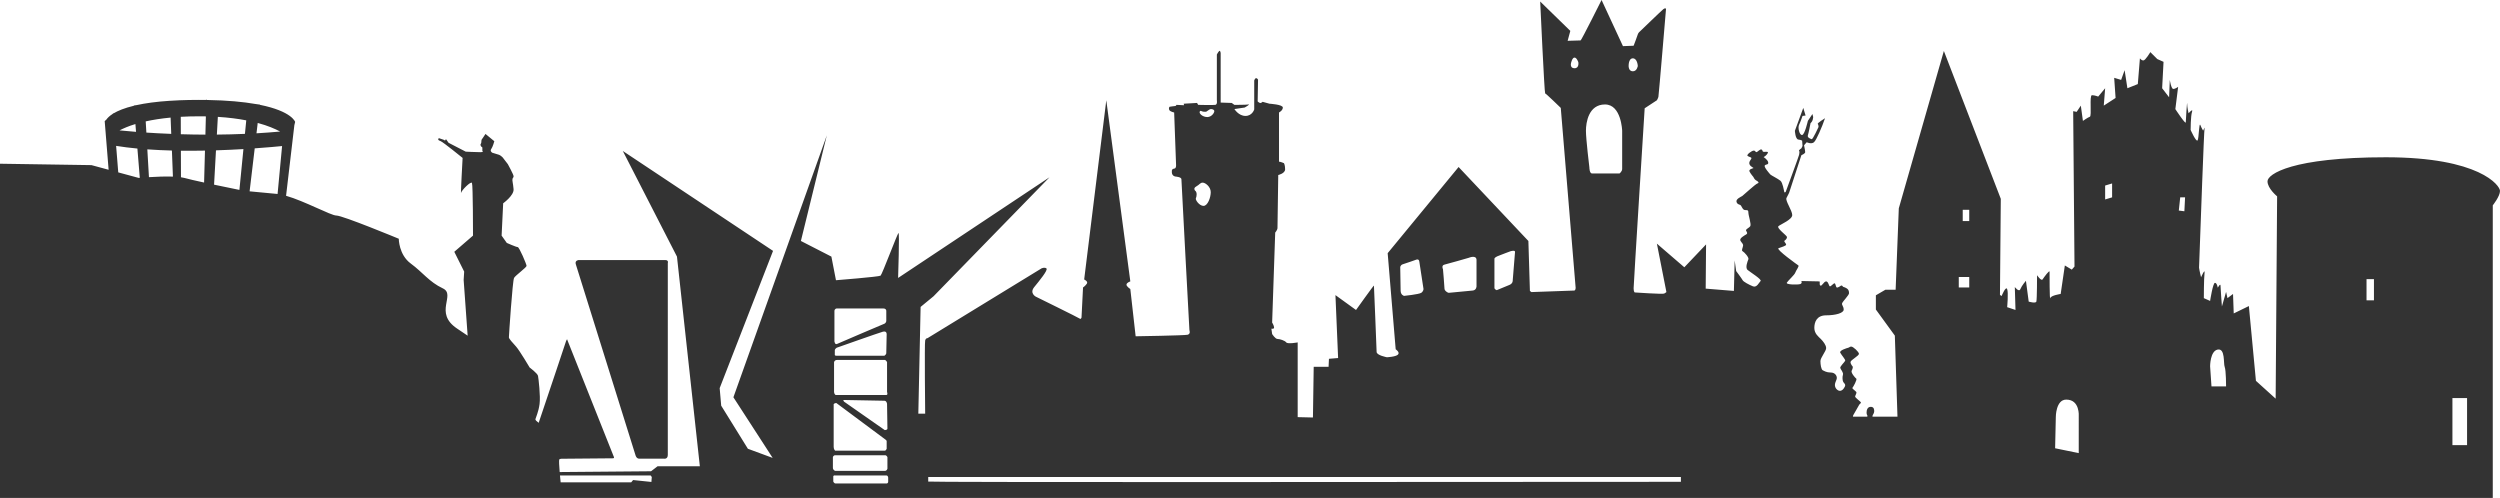 <?xml version="1.0" encoding="utf-8"?>
<!-- Generator: Adobe Illustrator 16.0.4, SVG Export Plug-In . SVG Version: 6.00 Build 0)  -->
<!DOCTYPE svg PUBLIC "-//W3C//DTD SVG 1.1//EN" "http://www.w3.org/Graphics/SVG/1.1/DTD/svg11.dtd">
<svg version="1.1" id="Livello_1" xmlns="http://www.w3.org/2000/svg" xmlns:xlink="http://www.w3.org/1999/xlink" x="0px" y="0px"
	 width="818.404px" height="163.013px" viewBox="0 0 818.404 163.013" enable-background="new 0 0 818.404 163.013"
	 xml:space="preserve">
<g>
	<path fill="#333333" d="M217.742,85.127h-28.337c0,0-1.371,0.124-0.872,1.495l19.471,62.286c0,0,0.25,1.246,1.246,1.246h8.113
		c0,0,1.251,0.255,1.251-1.246V86.124C218.614,86.124,218.988,85.127,217.742,85.127 M807.622,145.727h-4.791v-15.412h4.791V145.727
		z M777.14,98.328h-2.429v-6.956h2.429V98.328z M728.734,126.495h-4.78l-0.452-6.598c0,0,0-5.01,2.502-5.462
		c2.502-0.456,1.817,4.548,2.274,5.685C728.734,121.261,728.734,126.495,728.734,126.495 M715.31,64.607l-0.229,4.553l-1.821-0.229
		l0.456-4.324H715.31z M691.421,64.607l-2.279,0.686V60.74l2.279-0.685V64.607z M680.5,148.333l-7.734-1.588l0.229-10.242
		c0,0-0.011-5.689,3.41-5.689c4.547,0,4.096,5.461,4.096,5.461V148.333z M644.656,94.108h-3.427v-3.427h3.427V94.108z
		 M644.656,72.368h-2.134v-3.686h2.134V72.368z M550.262,156.151v1.577c-97.066,0.084-246.396,0.172-246.396-0.082v-1.495H550.262z
		 M534.529,23.338c-1.376,0-1.376-1.619-1.376-1.619s-0.125-2.622,1.376-2.622c1.5,0,1.624,2.497,1.624,2.497
		S535.904,23.338,534.529,23.338 M531.035,55.294c0,0.872-0.877,1.5-0.877,1.5h-8.986c-0.872,0-0.872-1.999-0.872-1.999
		s-1.126-9.234-1.126-11.986c0-2.741,0.877-8.612,6.245-8.612c5.367,0,5.616,8.612,5.616,8.612V55.294z M515.43,22.342
		c-1.619,0-1.121-1.75-1.121-1.75s0.374-1.744,1.121-1.744c0.748,0,1.251,1.5,1.251,1.5S517.055,22.342,515.43,22.342
		 M495.959,82.505l-0.748,9.235c0,0,0.125,1.002-1.002,1.5c-1.121,0.498-4.241,1.749-4.241,1.749s-0.747-0.254-0.747-0.752v-9.609
		c0,0,0.125-0.373,0.997-0.752c0.872-0.374,4.246-1.62,4.246-1.62S496.083,81.758,495.959,82.505 M483.355,93.739
		c0,0,0,1.251-1.251,1.376c-1.245,0.124-7.615,0.747-7.864,0.747s-1.37-0.623-1.37-1.375c0-0.748-0.498-6.364-0.498-6.364
		s-0.629-1.246,0.498-1.5c1.121-0.25,7.989-2.243,7.989-2.243s2.367-1.002,2.496,0.623V93.739z M466.001,94.611
		c0,0,0,0.753-0.747,1.251c-0.748,0.499-5.617,0.997-5.617,0.997s-1.126-0.249-1.126-1.744c0-1.5-0.125-7.615-0.125-7.615
		s0-0.748,0.878-1.002c0.872-0.249,4.365-1.495,4.365-1.495s0.877-0.374,1.002,0.623L466.001,94.611z M397.48,36.197
		c0.25,0.498-0.752,2.123-2.248,2.123c-1.5,0-2.746-1.121-2.497-1.75c0.249-0.623,0.623,0,1.371,0h0.752
		c0,0,0.748-0.498,1.122-0.748C396.354,35.574,397.231,35.698,397.48,36.197 M393.732,59.79c0.873,0,2.622,1.371,2.622,3.12
		c0,1.744-0.997,4.49-2.372,4.49c-1.371,0-2.746-1.993-2.497-2.492c0.254-0.503,0.503-1.999-0.249-2.497
		c0,0-0.748-0.752,0.374-1.375C392.736,60.413,392.86,59.79,393.732,59.79 M290.759,157.646c0,0.622-0.499,0.622-0.499,0.622
		h-16.726c-0.498,0-0.748-0.622-0.748-0.622v-1.75c0.125-0.374,0.623-0.249,0.623-0.249h16.726c0.623,0,0.623,0.753,0.623,0.753
		V157.646z M290.509,153.405c0,0-0.125,0.747-0.872,0.747H273.41c0,0-0.752-0.249-0.752-0.996v-3.499c0,0,0.129-0.623,0.752-0.623
		h16.477c0,0,0.748,0.249,0.623,0.997V153.405z M290.509,140.297c0,0.498-0.872,0.498-0.872,0.498l-13.356-9.333l-0.249-0.524
		c0,0,0.182,0,0.503,0.005c2.377,0.047,12.318,0.244,12.978,0.244c0.748,0,0.872,0.996,0.872,0.996S290.509,139.798,290.509,140.297
		 M273.784,131.934l16.103,11.981c0,0,0.374,0.249,0.374,0.498v2.497c0,0-0.249,0.628-0.623,0.628H273.41
		c0,0-0.498-0.379-0.498-1.251v-13.979C272.912,132.308,273.161,131.934,273.784,131.934 M290.136,129.313h-16.601
		c0,0-0.498-0.374-0.498-1.002v-9.733c0,0,0.125-0.747,0.997-0.747h15.729c0,0,0.748,0.498,0.623,0.996v9.484
		C290.385,128.311,290.759,129.313,290.136,129.313 M290.26,109.467c0,0-0.125,5.617-0.125,6.115c0,0.499-0.623,0.872-0.623,0.872
		h-15.729c-0.623,0-0.499-0.373-0.499-0.373v-1.371c0-0.503,0.623-0.877,0.623-0.877s13.73-4.864,15.101-5.243
		C290.385,108.216,290.26,109.467,290.26,109.467 M290.136,104.972c0,0.748-0.623,1.002-0.623,1.002s-14.732,6.239-15.479,6.613
		s-0.872-0.877-0.872-0.877v-9.982c0.125-0.748,0.748-0.748,0.748-0.748h15.23c0.997,0,0.997,0.748,0.997,0.748V104.972z
		 M213.371,156.151l-0.125,1.619l-5.99-0.623l-0.623,0.748h-23.095c-0.057-0.535-0.14-1.324-0.224-2.248h29.683L213.371,156.151z
		 M92.343,47.814l-1.474,15.692c-0.047-0.005-0.099-0.021-0.146-0.021c-3.587-0.327-6.966-0.654-9.012-0.852l1.672-14.067
		C87.676,48.266,90.853,47.965,92.343,47.814 M91.715,43.064c-2.606,0.233-5.196,0.431-7.75,0.576l0.4-3.39
		C87.712,41.149,89.997,42.156,91.715,43.064 M80.616,39.399l-0.436,4.423c-3.151,0.135-6.219,0.213-9.188,0.239l0.322-5.804
		C74.88,38.481,77.958,38.886,80.616,39.399 M70.702,49.216c3.218-0.104,6.239-0.249,8.985-0.41l-1.313,13.362
		c-1.755-0.358-4.989-1.018-8.295-1.713L70.702,49.216z M67.395,38.097c-0.046,1.723-0.099,3.794-0.155,5.98
		c-2.814-0.01-5.502-0.062-8.046-0.135l-0.016-5.705c1.864-0.104,3.862-0.161,6.001-0.161
		C65.936,38.076,66.673,38.081,67.395,38.097 M59.214,49.335c2.678,0.031,5.315,0.016,7.885-0.031
		c-0.094,3.55-0.192,7.205-0.286,10.455c-2.798-0.607-5.279-1.173-6.479-1.516c-0.306-0.083-0.685-0.155-1.09-0.212L59.214,49.335z
		 M56.608,57.812c-2.539-0.093-5.575,0.042-7.849,0.182l-0.529-9.1c2.658,0.187,5.347,0.316,8.046,0.384L56.608,57.812z
		 M56.058,43.828c-3-0.12-5.741-0.265-8.145-0.426L47.7,39.737c2.299-0.509,4.999-0.945,8.15-1.246L56.058,43.828z M45.764,58.212
		c-0.229,0.021-0.358,0.031-0.358,0.031l-6.696-1.812l-0.696-8.674c2.237,0.358,4.568,0.648,6.966,0.872L45.764,58.212z
		 M44.534,43.163c-2.32-0.182-4.122-0.353-5.409-0.483c1.308-0.665,2.902-1.381,5.201-2.071L44.534,43.163z M818.404,62.5
		c0-1.77-6.687-11.015-37.37-11.015c-30.679,0-38.74,5.507-38.74,7.87c0,2.356,3.146,4.916,3.146,4.916l-0.478,66.238l-6.458-5.84
		l-2.31-24.481l-4.958,2.419l-0.229-6.374l-1.821,1.365l-0.452-2.046l-1.365,4.776c0,0-0.456-5.913-0.456-6.826
		c0-0.909-0.909,0.685-0.909,0.685s-0.229-1.594-0.913-1.594c-0.681,0-1.589,5.918-1.589,5.918l-2.05-0.913c0,0,0-6.37,0.228-8.191
		c0.229-1.817-1.137,1.365-1.137,1.365s-0.555-2.222-0.659-3.151c0.504-14.15,1.62-44.834,1.796-45.535
		c0.229-0.909-0.456,0.68-0.456,0.68s-0.452-0.68-0.909-1.817c-0.456-1.137-0.456,4.324-0.908,5.004
		c-0.457,0.685-2.278-3.411-2.278-3.411s0-4.552,0.456-5.917c0.457-1.365-1.137,0.457-1.137,0.457s-0.456-1.822-0.456-3.187
		s-0.452,5.232-0.452,6.141c0,0.914-3.416-4.319-3.416-4.319l0.914-7.283c0,0-0.914,0.685-1.594,0.685
		c-0.686,0-1.137-2.959-1.137-2.959l-0.229,5.689l-2.278-2.959l0.456-8.648l-2.045-0.909l-2.279-2.273c0,0-1.594,2.73-2.273,2.73
		s-1.137-0.686-1.137-0.686l-0.686,8.42l-3.41,1.365l-0.908-5.917l-1.143,3.187l-2.273-0.685l0.457,6.598l-3.867,2.507l0.451-5.689
		l-2.273,2.73c0,0-1.137-0.457-2.045-0.457c-0.914,0,0,6.826-0.686,7.054c-0.68,0.229-2.273,1.365-2.273,1.365l-0.686-5.004
		l-1.365,2.045l-1.137-0.229l0.431,50.866l-0.888,1.008l-2.273-1.365l-1.365,9.328c0,0-3.182,0.456-3.41,1.365
		c-0.229,0.913-0.229-7.963-0.229-8.644c0-0.685-1.822,1.817-2.273,2.502c-0.457,0.681-1.822-1.365-1.822-1.365s0,7.963-0.229,8.644
		c-0.229,0.686-2.502,0-2.502,0l-0.908-6.821c0,0-1.365,1.589-1.822,2.726c-0.452,1.142-1.816-0.681-1.816-0.681l0.223,7.507
		l-2.73-0.908c0,0,0.457-4.776,0-5.918c-0.451-1.137-1.816,2.278-1.816,2.278l-0.54-0.379l0.274-31.447l-18.635-48.406
		l-14.753,51.51l-1.038,26.661h-3.364l-3.104,1.812v4.662l6.209,8.539l0.861,26.531h-8.196l0.077-0.473c0,0,0.504-0.747,0.504-1.246
		c0-0.498,0-1.5-1.126-1.5c-1.122,0-1.371,1.127-1.371,1.874s0.249,0.872,0.249,0.872v0.473h-4.718
		c0.021-0.156,0.021-0.312,0.099-0.473c0.249-0.498,1.998-3.493,1.998-3.493s0.623-0.499,0.498-0.748
		c-0.124-0.249-1.874-1.5-1.874-1.874s0.623-1.121,0.374-1.5c-0.249-0.374-1.495-1.121-1.246-1.37
		c0.25-0.249,1.625-2.746,1.246-2.995c-0.374-0.249-1.868-1.999-1.495-2.622c0.374-0.623,0.374-1.251,0.374-1.251
		s-0.872-0.996-0.747-1.619c0.124-0.623,2.746-1.999,2.746-2.622c0-0.622-1.874-2.372-2.497-2.372s-0.499,0.249-0.997,0.374
		c-0.503,0.125-3,0.877-2.621,1.625c0.373,0.747,1.744,2.247,1.619,2.621c-0.124,0.374-1.749,1.874-1.619,2.372
		c0.124,0.499,1.121,1.495,0.872,2.243c-0.249,0.752-0.125,1.998,0.124,2.372c0.249,0.379,0.872,0.753,0.499,1.5
		c-0.374,0.747-0.872,1.37-1.625,1.37c-0.748,0-1.62-0.872-1.62-1.868c0-1.002,0.623-1.625,0.623-2.372
		c0-0.748-0.623-1.75-1.998-1.75c-1.371,0-2.118-0.498-2.622-0.747c-0.498-0.249-0.747-1.874-0.747-2.995
		c0-1.127,1.874-3.245,1.874-4.246c0-0.997-1.002-2.248-1.75-2.996c-0.747-0.747-2.117-1.744-2.117-3.618s0.747-4.121,3.867-4.121
		c3.119,0,5.741-0.748,5.741-1.869c0-1.126-0.748-1.5-0.498-2.123c0.249-0.623,2.247-2.621,2.247-3.244s-0.124-1.127-0.628-1.5
		c-0.498-0.374-1.37-0.623-1.37-0.623s-0.125-0.499-0.623-0.374c0,0-1.002,0.748-1.376,0.623s-0.374-1.37-0.747-1.37
		c-0.374,0-1.121,0.996-1.5,0.996c-0.374,0-0.499-1.625-1.246-1.625c-0.748,0-1.376,1.625-1.874,1.376s0-1.376-0.374-1.376
		c-0.373,0-5.865-0.124-5.865-0.124s0.373,0.753-0.374,1.002c-0.748,0.249-4.869,0.249-4.371-0.499
		c0.498-0.752,2.497-2.496,2.746-3.249c0.249-0.748,1.376-2.118,1.002-2.367c-0.379-0.254-7.366-5.243-6.494-5.622
		c0.878-0.373,2.622-0.747,2.497-1.245c-0.125-0.499-0.872-0.997-0.498-1.246c0.373-0.249,0.872-0.753,0.747-1.251
		c-0.124-0.499-3.493-2.871-2.746-3.494c0.753-0.623,4.495-2.124,4.495-3.618c0-1.5-2.372-4.745-1.873-5.617
		c0.498-0.877,0.877-1.75,0.877-1.75l3.992-12.235c0,0,1.245-0.498,1.245-0.997c0-0.498-0.373-2.248-0.373-2.248l0.877-0.997
		c0,0,1.495,0.747,2.372,0c0.872-0.748,2.741-5.492,2.741-5.492l0.877-2.372c0,0-2.621,1.625-2.372,1.874
		c0.249,0.25,0.249,0.997,0.249,0.997s-1.874,4.122-2.248,3.998c-0.373-0.125-1.494-0.504-1.245-1.251s0.872-3.992,0.872-3.992
		s0.622-0.503,0.747-1.251l0.125-0.748l-0.25-0.997l-1.494,2.242c0,0-1.002,4.496-1.874,4.62s-1.5-2.372-0.997-3.369
		c0.498-1.002,1.121-2.871,1.121-2.871l0.997-0.125l-0.748-2.497l-2.745,7.485c0,0,0.124,2.751,1.126,2.876
		c0.997,0.125,1.246,0.374,1.246,0.374l0.124,1.744l-0.373,0.753c0,0-0.997,0.623-0.748,0.872c0.249,0.249,0,0.997,0,1.246
		c0,0.254-4.371,12.111-4.371,12.111s-0.373,0.498-0.498,0c-0.124-0.499-0.498-2.996-1.246-3.618c-0.752-0.628-3-1.75-3.249-1.999
		s-2.248-2.497-1.869-2.995c0.374-0.504,1.246-0.125,1.121-1.002c-0.124-0.872-1.5-1.744-1.5-1.744
		c0.628-0.25,1.625-1.376,1.376-1.625s-1.127,0-1.5-0.125c-0.374-0.125-0.125-0.623-0.623-0.748s-1.246,0.872-1.62,0.872
		c-0.373,0-0.249-0.498-0.877-0.498c-0.623,0-2.497,1.37-1.999,1.744c0.504,0.379,1.251,0.379,1.251,0.752
		c0,0.374-0.996,1.122-0.622,1.999c0.373,0.872,1.494,1.121,1.245,1.246c-0.249,0.125-1.619,0.374-1.245,1.121
		c0.373,0.753,1.245,1.75,1.245,1.75s0.374,0.872,0.878,1.121c0.498,0.254,1.246,0.752,0.498,1.002
		c-0.747,0.249-4.62,3.867-4.994,4.116c-0.373,0.25-2.247,1.002-1.873,1.999c0.373,0.997,1.126,0.623,1.5,1.246
		c0.373,0.628,0.623,1.375,1.37,1.375s1.002,0,1.002,0.872c0,0.877,0.996,3.748,0.623,4.371c-0.374,0.623-1.625,0.997-1.376,1.495
		c0.255,0.504,0.628,0.877,0,1.251c-0.623,0.374-2.242,1.246-1.869,1.999c0.374,0.747,0.997,0.996,0.873,1.744
		c-0.125,0.747-0.623,1.5-0.125,1.749s2.123,1.999,1.874,2.621c-0.255,0.623-1.127,2.747-0.255,3.494
		c0.878,0.747,4.745,3.12,4.246,3.618c-0.498,0.503-1.245,2.248-2.496,1.749c-1.246-0.498-3.12-1.5-3.369-1.998
		c-0.249-0.499-2.123-2.995-2.123-2.995l-0.498-3.494l-0.25,9.987l-9.234-0.752l0.125-14.478l-7.117,7.49l-8.985-7.74l3.119,15.854
		c0,0-0.249,0.249-0.747,0.498c-0.504,0.25-9.614-0.373-9.614-0.373s-0.373-0.125-0.373-1.376c0-1.246,3.618-58.913,3.618-58.913
		l3.997-2.622c0,0,0.373-0.623,0.498-1.121c0.124-0.503,2.497-28.836,2.497-28.836s-0.249-0.374-0.872,0.125
		c-0.628,0.499-7.615,7.241-7.615,7.241s-0.623,0.499-0.748,0.997c-0.124,0.499-1.375,3.743-1.375,3.743l-3.494,0.13L524.292,0
		c0,0-6.613,13.232-6.862,13.232s-4.246,0.125-4.246,0.125l0.877-3.245l-9.863-9.614c0,0,1.376,30.082,1.625,30.082
		s5.113,4.745,5.113,4.745l4.869,58.913c0,0,0,0.877-0.498,0.877s-13.979,0.498-13.979,0.498l-0.498-0.374l-0.499-16.352
		l-22.846-24.216L454.27,82.879l2.622,31.458c0,0,1.494,0.996,0.747,1.744c-0.747,0.747-3.618,0.872-3.618,0.872
		s-3.369-0.623-3.369-1.744c0-1.127-0.877-21.471-0.877-21.72s-5.866,7.989-5.866,7.989l-6.737-4.869l0.872,20.598l-2.996,0.249
		l-0.124,2.616h-4.869l-0.249,16.601l-4.994-0.119v-24.465c0,0-3.244,0.623-3.742,0c-0.499-0.628-2.124-1.127-2.871-1.127
		s-1.749-1.619-1.749-1.619l-0.249-1.749c0,0,1.001,0.249,0.872-0.499c-0.125-0.747-0.623-1.5-0.623-1.5l1.002-29.454
		c0,0,0.747-0.877,0.747-1.5c0-0.623,0.249-17.348,0.249-17.348s2.248-0.499,2.248-1.874c0-1.37-0.374-1.999-0.374-1.999
		s-1.126-0.498-1.625-0.498V36.82c0,0,1.251-0.623,1.251-1.62c0-1.002-4.37-1.251-4.37-1.251l-2.248-0.623
		c0,0-0.498,0.498-0.872,0.374s-0.747-0.498-0.747-0.498l0.124-7.112c0,0-0.249-0.503-0.628-0.503c-0.374,0-0.623,0.752-0.623,0.752
		v9.484c0,0-0.623,2.124-2.871,2.124s-3.618-2.248-3.618-2.248l3.369-0.498c0,0,1.988-1.122,1.251-1.002
		c-0.752,0.13-4.62,0.13-4.62,0.13l-0.872-0.628l-3.623-0.125V17.348c0,0-0.125-0.997-0.499-0.623
		c-0.374,0.374-0.748,1.126-0.748,1.126v14.976c0,0,0.25,1.371-0.498,1.5c-0.753,0.125-5.617,0-5.617,0l-0.374-0.628l-4.371,0.25
		l0.125,0.503l-2.497-0.125c0,0-0.125,0.374-0.374,0.374s-1.874,0.249-1.874,0.249s-0.374,0.374-0.125,0.997
		c0.249,0.623,1.625,0.872,1.625,0.872l0.623,17.104c0,0,0.125,1.122-0.498,1.246c-0.623,0.125-1.002,0.249-0.877,1.375
		c0.13,1.121,1.126,1.246,1.126,1.246s1.999,0.125,1.999,0.872c0,0.752,2.622,49.429,2.622,49.429s0.498,1.251-0.628,1.5
		c-1.121,0.249-16.975,0.498-16.975,0.498l-1.744-15.479c0,0-1.375-0.872-1.251-1.495s1.251-1.002,1.251-1.002l-7.864-59.286
		l-7.242,58.664c0,0,1.376,0.622,0.877,1.375c-0.503,0.748-1.251,1.246-1.251,1.246l-0.498,9.863c0,0-0.25,0.622-0.499,0.373
		c-0.254-0.249-14.483-7.241-14.483-7.241s-2.118-1.121-0.499-3.12c1.625-1.998,4.62-5.616,3.997-6.114
		c-0.623-0.499-1.625,0-1.625,0l-37.318,22.84c0,0-0.498-0.124-0.753,0.748c-0.249,0.877,0,23.967,0,23.967h-2.242l0.748-34.951
		l4.241-3.493l37.946-38.943l-49.553,32.952c0,0,0.499-14.976,0.125-14.727c-0.374,0.249-5.367,13.605-5.866,13.979
		s-14.602,1.495-14.602,1.495l-1.5-7.734l-9.982-5.119l8.487-34.577l-30.58,85.75l12.853,19.846l-8.114-2.995l-8.736-14.104
		l-0.499-5.741l17.473-44.933l-49.18-32.704l17.728,34.578l7.49,68.646h-13.854l-2.123,1.625l-29.906,0.259
		c-0.166-1.941-0.285-3.908-0.119-4.163c0.067-0.099,0.363-0.146,0.659-0.191c7.641-0.067,16.528-0.15,16.881-0.15
		c0.628,0,0.249-0.623,0.249-0.623l-15.101-37.946c-0.125-0.872-0.499,0.249-0.499,0.249s-5.16,15.536-8.949,26.702
		c-0.628-0.473-1.142-0.897-1.069-1.184c0.171-0.685,1.022-2.393,1.36-4.952c0.343-2.559-0.337-8.362-0.508-9.219
		c-0.171-0.852-2.726-2.73-2.726-2.73s-3.234-5.467-4.422-6.832c-1.194-1.365-2.383-2.559-2.383-3.072
		c0-0.509,1.188-18.61,1.697-19.462c0.514-0.851,4.085-3.415,4.085-3.924c0-0.514-2.383-6.146-2.892-6.146
		c-0.508,0-3.577-1.365-3.577-1.365l-1.697-2.393l0.509-10.585c0,0,3.571-2.559,3.405-4.609c-0.171-2.051-0.514-2.902-0.343-3.416
		c0.171-0.508,0.343-0.337,0.343-0.851c0-0.514-1.874-3.93-1.874-3.93l-1.703-2.216c0,0-0.68-0.686-1.188-0.856
		c-0.514-0.167-2.217-0.68-2.217-0.68s-0.852-0.514-0.337-1.194c0.509-0.686,1.018-2.564,1.018-2.564l-2.892-2.388l-1.022,1.536
		c0,0-0.337,0.171-0.337,1.023c0,0.856-0.514,0.685-0.171,1.365c0.343,0.685,0.509,0,0.509,0.856v0.851c0,0,0.68,0.343-0.68,0.343
		c-1.36,0-4.765-0.171-4.765-0.171l-5.617-2.902l-0.852-1.194l-0.342,0.509c0,0,0-0.166-0.509-0.337s-1.532-0.514-1.532-0.514
		l-0.171,0.514c0,0,0,0.171,0.851,0.509c0.852,0.343,7.148,5.466,7.148,5.466s-0.68,12.292-0.508,11.436
		c0.171-0.851,3.234-3.924,3.571-3.245c0.342,0.686,0.342,17.245,0.342,17.245l-6.125,5.295l3.234,6.483l-0.171,2.735l1.308,18.241
		c-0.851-0.581-1.9-1.287-3.431-2.31c-7.859-5.243-0.254-11.089-4.708-13.186c-4.454-2.092-6.551-5.237-10.48-8.119
		c-3.93-2.881-3.93-8.118-3.93-8.118s-18.334-7.6-20.432-7.6c-1.781,0-10.382-4.729-16.461-6.463l2.71-23.1l0.259-1.085
		c0,0-1.017-3.473-11.544-5.596l0.073-0.057l-1.459-0.203c-3.976-0.701-9.152-1.209-15.91-1.324l-0.234-0.156
		c0,0-0.005,0.057-0.005,0.151c-0.846-0.011-1.718-0.021-2.616-0.021c-2.191,0-4.205,0.047-6.095,0.12l-3.114,0.171l-0.078-0.005
		c-4.532,0.296-8.108,0.805-10.912,1.417l-0.887,0.13l0.005,0.078c-3.167,0.763-5.279,1.661-6.681,2.502l-0.005-0.088l-0.327,0.296
		c-1.069,0.695-1.671,1.339-2.009,1.827l-0.545,0.499l1.287,15.926l-5.611-1.521L0,53.597v109.417h631.263h184.778V67.218
		C816.042,67.218,818.404,64.27,818.404,62.5"/>
</g>
</svg>
